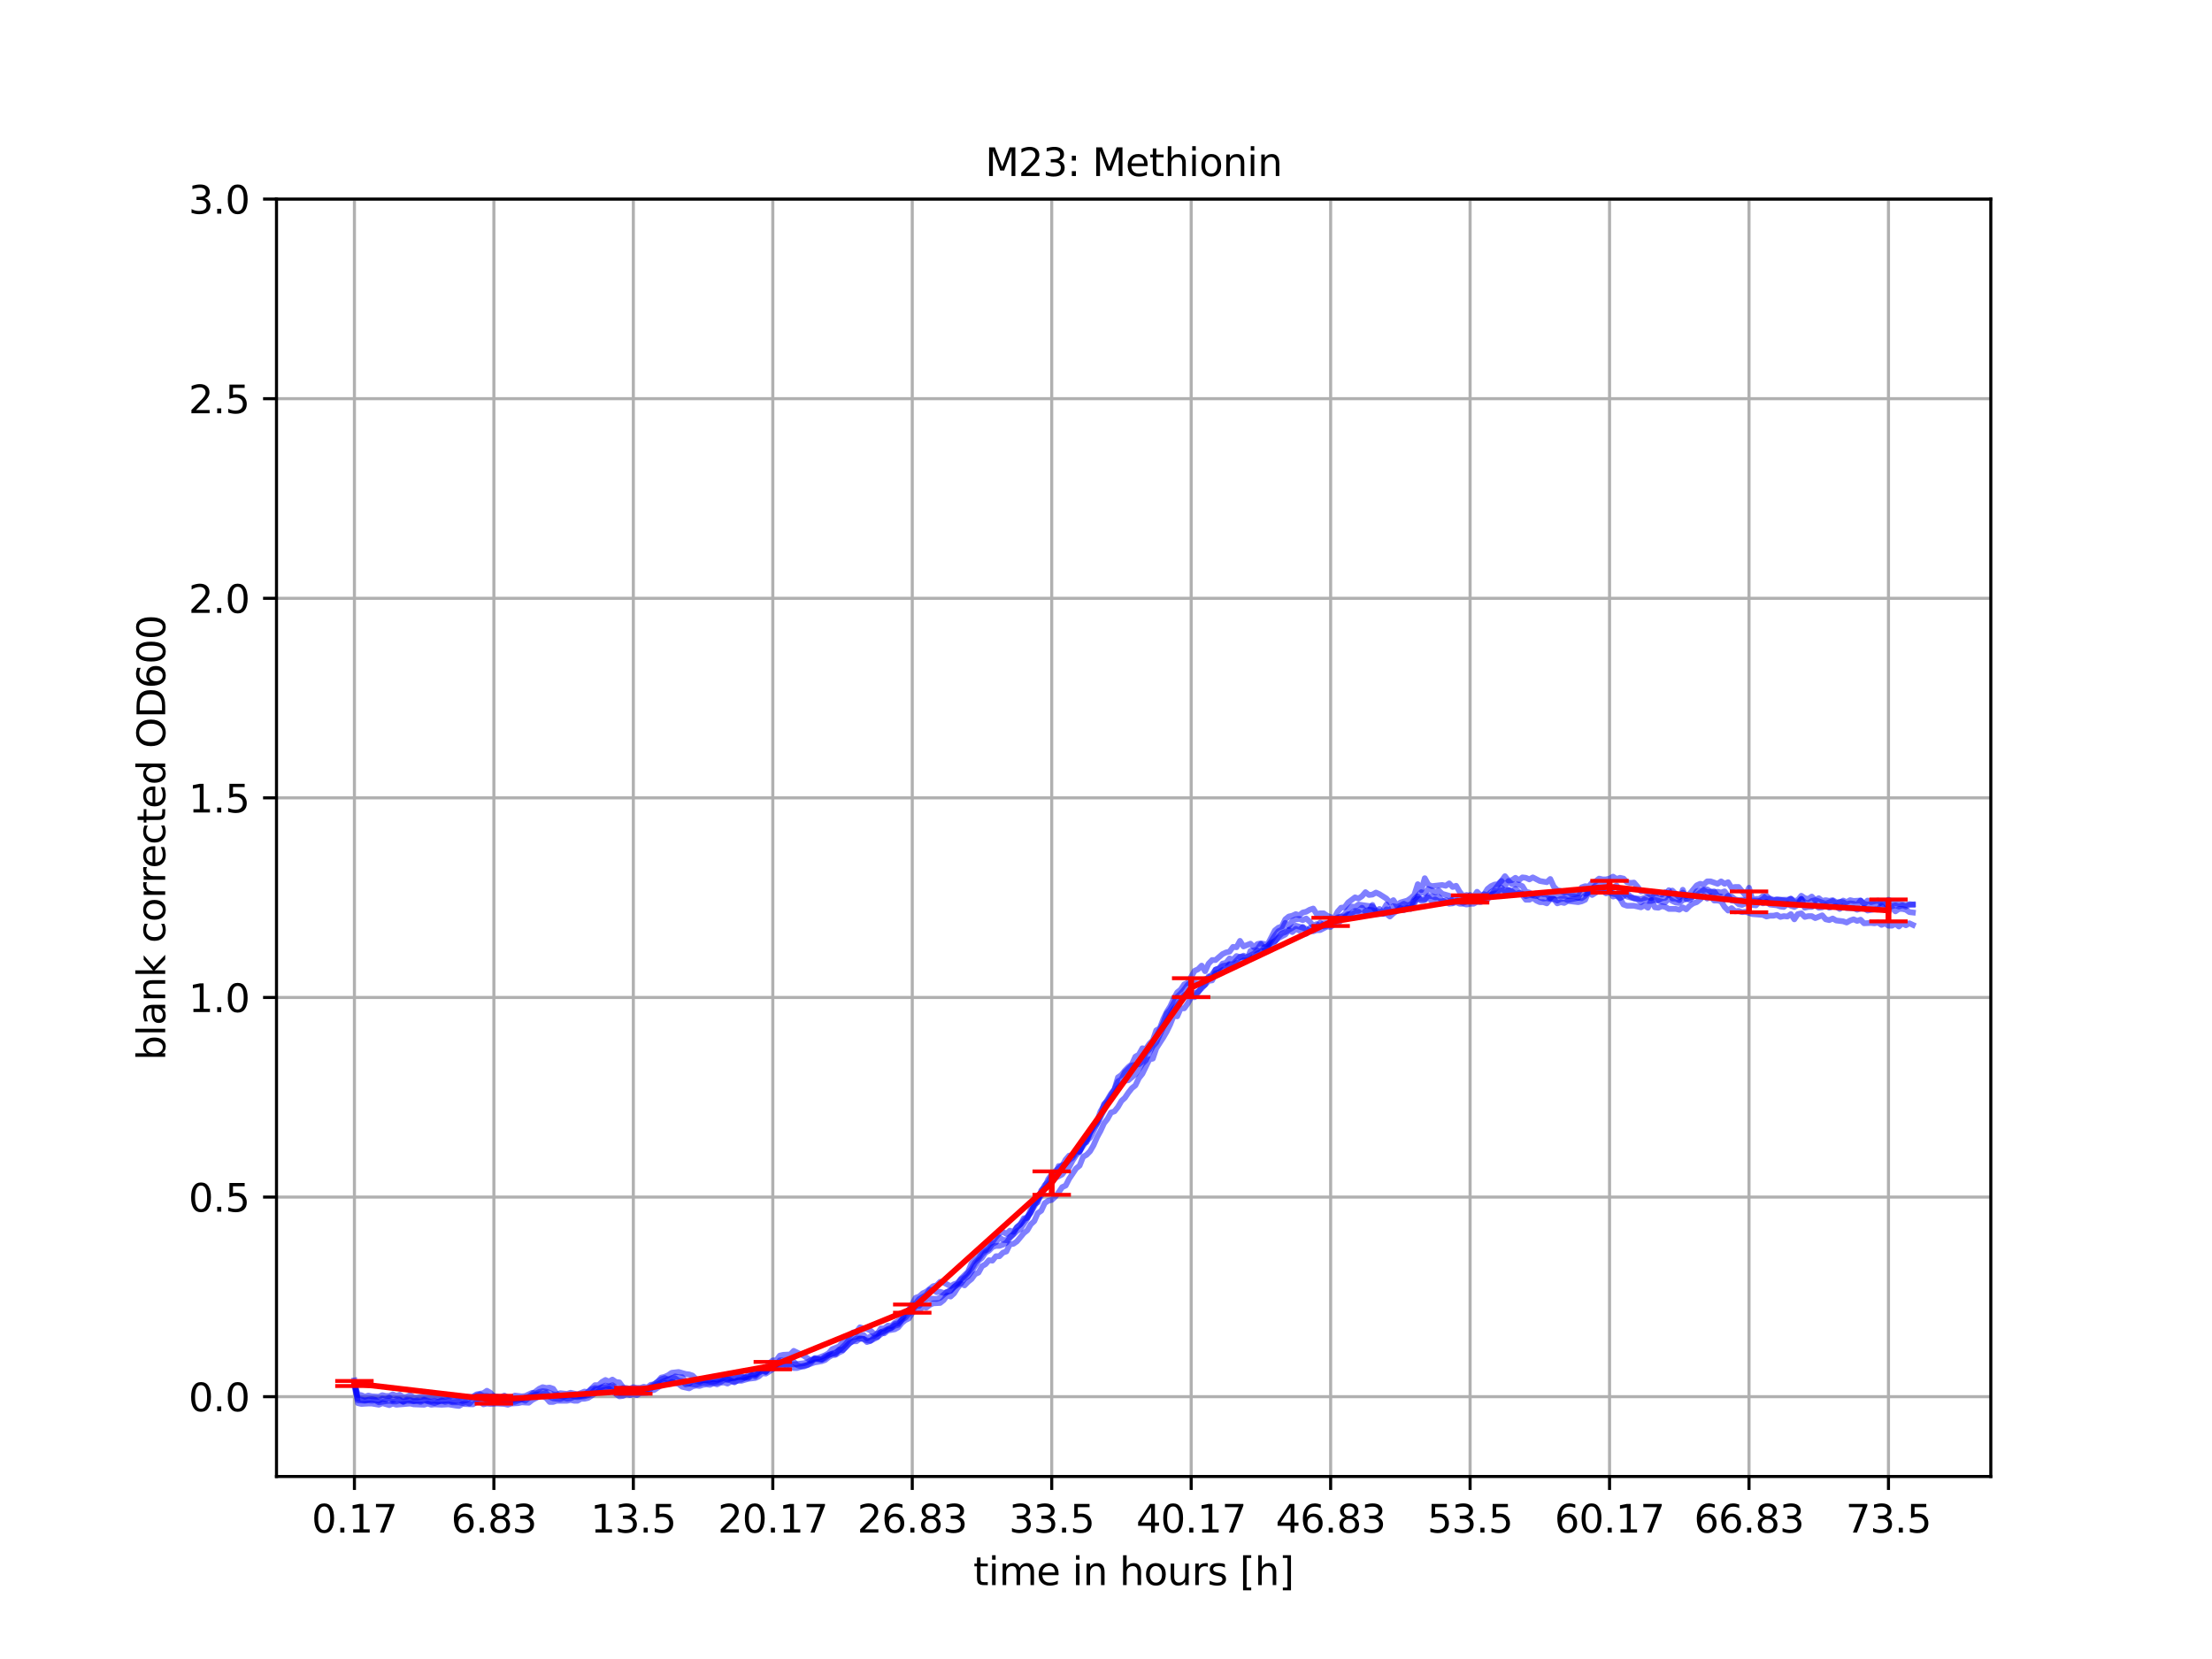 <?xml version="1.0" encoding="utf-8" standalone="no"?>
<!DOCTYPE svg PUBLIC "-//W3C//DTD SVG 1.1//EN"
  "http://www.w3.org/Graphics/SVG/1.1/DTD/svg11.dtd">
<svg xmlns:xlink="http://www.w3.org/1999/xlink" width="576pt" height="432pt" viewBox="0 0 576 432" xmlns="http://www.w3.org/2000/svg" version="1.1">
 <defs>
  <style type="text/css">*{stroke-linejoin: round; stroke-linecap: butt}</style>
 </defs>
 <g id="figure_1">
  <g id="patch_1">
   <path d="M 0 432 
L 576 432 
L 576 0 
L 0 0 
z
" style="fill: #ffffff"/>
  </g>
  <g id="axes_1">
   <g id="patch_2">
    <path d="M 72 384.48 
L 518.4 384.48 
L 518.4 51.84 
L 72 51.84 
z
" style="fill: #ffffff"/>
   </g>
   <g id="matplotlib.axis_1">
    <g id="xtick_1">
     <g id="line2d_1">
      <path d="M 92.291 384.48 
L 92.291 51.84 
" clip-path="url(#p3def67685f)" style="fill: none; stroke: #b0b0b0; stroke-width: 0.8; stroke-linecap: square"/>
     </g>
     <g id="line2d_2">
      <defs>
       <path id="mb484f552eb" d="M 0 0 
L 0 3.5 
" style="stroke: #000000; stroke-width: 0.8"/>
      </defs>
      <g>
       <use xlink:href="#mb484f552eb" x="92.291" y="384.48" style="stroke: #000000; stroke-width: 0.8"/>
      </g>
     </g>
     <g id="text_1">
      <!-- 0.17 -->
      <g transform="translate(81.158 399.078) scale(0.1 -0.1)">
       <defs>
        <path id="DejaVuSans-30" d="M 2034 4250 
Q 1547 4250 1301 3770 
Q 1056 3291 1056 2328 
Q 1056 1369 1301 889 
Q 1547 409 2034 409 
Q 2525 409 2770 889 
Q 3016 1369 3016 2328 
Q 3016 3291 2770 3770 
Q 2525 4250 2034 4250 
z
M 2034 4750 
Q 2819 4750 3233 4129 
Q 3647 3509 3647 2328 
Q 3647 1150 3233 529 
Q 2819 -91 2034 -91 
Q 1250 -91 836 529 
Q 422 1150 422 2328 
Q 422 3509 836 4129 
Q 1250 4750 2034 4750 
z
" transform="scale(0.016)"/>
        <path id="DejaVuSans-2e" d="M 684 794 
L 1344 794 
L 1344 0 
L 684 0 
L 684 794 
z
" transform="scale(0.016)"/>
        <path id="DejaVuSans-31" d="M 794 531 
L 1825 531 
L 1825 4091 
L 703 3866 
L 703 4441 
L 1819 4666 
L 2450 4666 
L 2450 531 
L 3481 531 
L 3481 0 
L 794 0 
L 794 531 
z
" transform="scale(0.016)"/>
        <path id="DejaVuSans-37" d="M 525 4666 
L 3525 4666 
L 3525 4397 
L 1831 0 
L 1172 0 
L 2766 4134 
L 525 4134 
L 525 4666 
z
" transform="scale(0.016)"/>
       </defs>
       <use xlink:href="#DejaVuSans-30"/>
       <use xlink:href="#DejaVuSans-2e" x="63.623"/>
       <use xlink:href="#DejaVuSans-31" x="95.41"/>
       <use xlink:href="#DejaVuSans-37" x="159.033"/>
      </g>
     </g>
    </g>
    <g id="xtick_2">
     <g id="line2d_3">
      <path d="M 128.606 384.48 
L 128.606 51.84 
" clip-path="url(#p3def67685f)" style="fill: none; stroke: #b0b0b0; stroke-width: 0.8; stroke-linecap: square"/>
     </g>
     <g id="line2d_4">
      <g>
       <use xlink:href="#mb484f552eb" x="128.606" y="384.48" style="stroke: #000000; stroke-width: 0.8"/>
      </g>
     </g>
     <g id="text_2">
      <!-- 6.83 -->
      <g transform="translate(117.473 399.078) scale(0.1 -0.1)">
       <defs>
        <path id="DejaVuSans-36" d="M 2113 2584 
Q 1688 2584 1439 2293 
Q 1191 2003 1191 1497 
Q 1191 994 1439 701 
Q 1688 409 2113 409 
Q 2538 409 2786 701 
Q 3034 994 3034 1497 
Q 3034 2003 2786 2293 
Q 2538 2584 2113 2584 
z
M 3366 4563 
L 3366 3988 
Q 3128 4100 2886 4159 
Q 2644 4219 2406 4219 
Q 1781 4219 1451 3797 
Q 1122 3375 1075 2522 
Q 1259 2794 1537 2939 
Q 1816 3084 2150 3084 
Q 2853 3084 3261 2657 
Q 3669 2231 3669 1497 
Q 3669 778 3244 343 
Q 2819 -91 2113 -91 
Q 1303 -91 875 529 
Q 447 1150 447 2328 
Q 447 3434 972 4092 
Q 1497 4750 2381 4750 
Q 2619 4750 2861 4703 
Q 3103 4656 3366 4563 
z
" transform="scale(0.016)"/>
        <path id="DejaVuSans-38" d="M 2034 2216 
Q 1584 2216 1326 1975 
Q 1069 1734 1069 1313 
Q 1069 891 1326 650 
Q 1584 409 2034 409 
Q 2484 409 2743 651 
Q 3003 894 3003 1313 
Q 3003 1734 2745 1975 
Q 2488 2216 2034 2216 
z
M 1403 2484 
Q 997 2584 770 2862 
Q 544 3141 544 3541 
Q 544 4100 942 4425 
Q 1341 4750 2034 4750 
Q 2731 4750 3128 4425 
Q 3525 4100 3525 3541 
Q 3525 3141 3298 2862 
Q 3072 2584 2669 2484 
Q 3125 2378 3379 2068 
Q 3634 1759 3634 1313 
Q 3634 634 3220 271 
Q 2806 -91 2034 -91 
Q 1263 -91 848 271 
Q 434 634 434 1313 
Q 434 1759 690 2068 
Q 947 2378 1403 2484 
z
M 1172 3481 
Q 1172 3119 1398 2916 
Q 1625 2713 2034 2713 
Q 2441 2713 2670 2916 
Q 2900 3119 2900 3481 
Q 2900 3844 2670 4047 
Q 2441 4250 2034 4250 
Q 1625 4250 1398 4047 
Q 1172 3844 1172 3481 
z
" transform="scale(0.016)"/>
        <path id="DejaVuSans-33" d="M 2597 2516 
Q 3050 2419 3304 2112 
Q 3559 1806 3559 1356 
Q 3559 666 3084 287 
Q 2609 -91 1734 -91 
Q 1441 -91 1130 -33 
Q 819 25 488 141 
L 488 750 
Q 750 597 1062 519 
Q 1375 441 1716 441 
Q 2309 441 2620 675 
Q 2931 909 2931 1356 
Q 2931 1769 2642 2001 
Q 2353 2234 1838 2234 
L 1294 2234 
L 1294 2753 
L 1863 2753 
Q 2328 2753 2575 2939 
Q 2822 3125 2822 3475 
Q 2822 3834 2567 4026 
Q 2313 4219 1838 4219 
Q 1578 4219 1281 4162 
Q 984 4106 628 3988 
L 628 4550 
Q 988 4650 1302 4700 
Q 1616 4750 1894 4750 
Q 2613 4750 3031 4423 
Q 3450 4097 3450 3541 
Q 3450 3153 3228 2886 
Q 3006 2619 2597 2516 
z
" transform="scale(0.016)"/>
       </defs>
       <use xlink:href="#DejaVuSans-36"/>
       <use xlink:href="#DejaVuSans-2e" x="63.623"/>
       <use xlink:href="#DejaVuSans-38" x="95.41"/>
       <use xlink:href="#DejaVuSans-33" x="159.033"/>
      </g>
     </g>
    </g>
    <g id="xtick_3">
     <g id="line2d_5">
      <path d="M 164.921 384.48 
L 164.921 51.84 
" clip-path="url(#p3def67685f)" style="fill: none; stroke: #b0b0b0; stroke-width: 0.8; stroke-linecap: square"/>
     </g>
     <g id="line2d_6">
      <g>
       <use xlink:href="#mb484f552eb" x="164.921" y="384.48" style="stroke: #000000; stroke-width: 0.8"/>
      </g>
     </g>
     <g id="text_3">
      <!-- 13.5 -->
      <g transform="translate(153.788 399.078) scale(0.1 -0.1)">
       <defs>
        <path id="DejaVuSans-35" d="M 691 4666 
L 3169 4666 
L 3169 4134 
L 1269 4134 
L 1269 2991 
Q 1406 3038 1543 3061 
Q 1681 3084 1819 3084 
Q 2600 3084 3056 2656 
Q 3513 2228 3513 1497 
Q 3513 744 3044 326 
Q 2575 -91 1722 -91 
Q 1428 -91 1123 -41 
Q 819 9 494 109 
L 494 744 
Q 775 591 1075 516 
Q 1375 441 1709 441 
Q 2250 441 2565 725 
Q 2881 1009 2881 1497 
Q 2881 1984 2565 2268 
Q 2250 2553 1709 2553 
Q 1456 2553 1204 2497 
Q 953 2441 691 2322 
L 691 4666 
z
" transform="scale(0.016)"/>
       </defs>
       <use xlink:href="#DejaVuSans-31"/>
       <use xlink:href="#DejaVuSans-33" x="63.623"/>
       <use xlink:href="#DejaVuSans-2e" x="127.246"/>
       <use xlink:href="#DejaVuSans-35" x="159.033"/>
      </g>
     </g>
    </g>
    <g id="xtick_4">
     <g id="line2d_7">
      <path d="M 201.235 384.48 
L 201.235 51.84 
" clip-path="url(#p3def67685f)" style="fill: none; stroke: #b0b0b0; stroke-width: 0.8; stroke-linecap: square"/>
     </g>
     <g id="line2d_8">
      <g>
       <use xlink:href="#mb484f552eb" x="201.235" y="384.48" style="stroke: #000000; stroke-width: 0.8"/>
      </g>
     </g>
     <g id="text_4">
      <!-- 20.17 -->
      <g transform="translate(186.921 399.078) scale(0.1 -0.1)">
       <defs>
        <path id="DejaVuSans-32" d="M 1228 531 
L 3431 531 
L 3431 0 
L 469 0 
L 469 531 
Q 828 903 1448 1529 
Q 2069 2156 2228 2338 
Q 2531 2678 2651 2914 
Q 2772 3150 2772 3378 
Q 2772 3750 2511 3984 
Q 2250 4219 1831 4219 
Q 1534 4219 1204 4116 
Q 875 4013 500 3803 
L 500 4441 
Q 881 4594 1212 4672 
Q 1544 4750 1819 4750 
Q 2544 4750 2975 4387 
Q 3406 4025 3406 3419 
Q 3406 3131 3298 2873 
Q 3191 2616 2906 2266 
Q 2828 2175 2409 1742 
Q 1991 1309 1228 531 
z
" transform="scale(0.016)"/>
       </defs>
       <use xlink:href="#DejaVuSans-32"/>
       <use xlink:href="#DejaVuSans-30" x="63.623"/>
       <use xlink:href="#DejaVuSans-2e" x="127.246"/>
       <use xlink:href="#DejaVuSans-31" x="159.033"/>
       <use xlink:href="#DejaVuSans-37" x="222.656"/>
      </g>
     </g>
    </g>
    <g id="xtick_5">
     <g id="line2d_9">
      <path d="M 237.55 384.48 
L 237.55 51.84 
" clip-path="url(#p3def67685f)" style="fill: none; stroke: #b0b0b0; stroke-width: 0.8; stroke-linecap: square"/>
     </g>
     <g id="line2d_10">
      <g>
       <use xlink:href="#mb484f552eb" x="237.55" y="384.48" style="stroke: #000000; stroke-width: 0.8"/>
      </g>
     </g>
     <g id="text_5">
      <!-- 26.83 -->
      <g transform="translate(223.236 399.078) scale(0.1 -0.1)">
       <use xlink:href="#DejaVuSans-32"/>
       <use xlink:href="#DejaVuSans-36" x="63.623"/>
       <use xlink:href="#DejaVuSans-2e" x="127.246"/>
       <use xlink:href="#DejaVuSans-38" x="159.033"/>
       <use xlink:href="#DejaVuSans-33" x="222.656"/>
      </g>
     </g>
    </g>
    <g id="xtick_6">
     <g id="line2d_11">
      <path d="M 273.865 384.48 
L 273.865 51.84 
" clip-path="url(#p3def67685f)" style="fill: none; stroke: #b0b0b0; stroke-width: 0.8; stroke-linecap: square"/>
     </g>
     <g id="line2d_12">
      <g>
       <use xlink:href="#mb484f552eb" x="273.865" y="384.48" style="stroke: #000000; stroke-width: 0.8"/>
      </g>
     </g>
     <g id="text_6">
      <!-- 33.5 -->
      <g transform="translate(262.732 399.078) scale(0.1 -0.1)">
       <use xlink:href="#DejaVuSans-33"/>
       <use xlink:href="#DejaVuSans-33" x="63.623"/>
       <use xlink:href="#DejaVuSans-2e" x="127.246"/>
       <use xlink:href="#DejaVuSans-35" x="159.033"/>
      </g>
     </g>
    </g>
    <g id="xtick_7">
     <g id="line2d_13">
      <path d="M 310.18 384.48 
L 310.18 51.84 
" clip-path="url(#p3def67685f)" style="fill: none; stroke: #b0b0b0; stroke-width: 0.8; stroke-linecap: square"/>
     </g>
     <g id="line2d_14">
      <g>
       <use xlink:href="#mb484f552eb" x="310.18" y="384.48" style="stroke: #000000; stroke-width: 0.8"/>
      </g>
     </g>
     <g id="text_7">
      <!-- 40.17 -->
      <g transform="translate(295.866 399.078) scale(0.1 -0.1)">
       <defs>
        <path id="DejaVuSans-34" d="M 2419 4116 
L 825 1625 
L 2419 1625 
L 2419 4116 
z
M 2253 4666 
L 3047 4666 
L 3047 1625 
L 3713 1625 
L 3713 1100 
L 3047 1100 
L 3047 0 
L 2419 0 
L 2419 1100 
L 313 1100 
L 313 1709 
L 2253 4666 
z
" transform="scale(0.016)"/>
       </defs>
       <use xlink:href="#DejaVuSans-34"/>
       <use xlink:href="#DejaVuSans-30" x="63.623"/>
       <use xlink:href="#DejaVuSans-2e" x="127.246"/>
       <use xlink:href="#DejaVuSans-31" x="159.033"/>
       <use xlink:href="#DejaVuSans-37" x="222.656"/>
      </g>
     </g>
    </g>
    <g id="xtick_8">
     <g id="line2d_15">
      <path d="M 346.495 384.48 
L 346.495 51.84 
" clip-path="url(#p3def67685f)" style="fill: none; stroke: #b0b0b0; stroke-width: 0.8; stroke-linecap: square"/>
     </g>
     <g id="line2d_16">
      <g>
       <use xlink:href="#mb484f552eb" x="346.495" y="384.48" style="stroke: #000000; stroke-width: 0.8"/>
      </g>
     </g>
     <g id="text_8">
      <!-- 46.83 -->
      <g transform="translate(332.181 399.078) scale(0.1 -0.1)">
       <use xlink:href="#DejaVuSans-34"/>
       <use xlink:href="#DejaVuSans-36" x="63.623"/>
       <use xlink:href="#DejaVuSans-2e" x="127.246"/>
       <use xlink:href="#DejaVuSans-38" x="159.033"/>
       <use xlink:href="#DejaVuSans-33" x="222.656"/>
      </g>
     </g>
    </g>
    <g id="xtick_9">
     <g id="line2d_17">
      <path d="M 382.81 384.48 
L 382.81 51.84 
" clip-path="url(#p3def67685f)" style="fill: none; stroke: #b0b0b0; stroke-width: 0.8; stroke-linecap: square"/>
     </g>
     <g id="line2d_18">
      <g>
       <use xlink:href="#mb484f552eb" x="382.81" y="384.48" style="stroke: #000000; stroke-width: 0.8"/>
      </g>
     </g>
     <g id="text_9">
      <!-- 53.5 -->
      <g transform="translate(371.677 399.078) scale(0.1 -0.1)">
       <use xlink:href="#DejaVuSans-35"/>
       <use xlink:href="#DejaVuSans-33" x="63.623"/>
       <use xlink:href="#DejaVuSans-2e" x="127.246"/>
       <use xlink:href="#DejaVuSans-35" x="159.033"/>
      </g>
     </g>
    </g>
    <g id="xtick_10">
     <g id="line2d_19">
      <path d="M 419.124 384.48 
L 419.124 51.84 
" clip-path="url(#p3def67685f)" style="fill: none; stroke: #b0b0b0; stroke-width: 0.8; stroke-linecap: square"/>
     </g>
     <g id="line2d_20">
      <g>
       <use xlink:href="#mb484f552eb" x="419.124" y="384.48" style="stroke: #000000; stroke-width: 0.8"/>
      </g>
     </g>
     <g id="text_10">
      <!-- 60.17 -->
      <g transform="translate(404.81 399.078) scale(0.1 -0.1)">
       <use xlink:href="#DejaVuSans-36"/>
       <use xlink:href="#DejaVuSans-30" x="63.623"/>
       <use xlink:href="#DejaVuSans-2e" x="127.246"/>
       <use xlink:href="#DejaVuSans-31" x="159.033"/>
       <use xlink:href="#DejaVuSans-37" x="222.656"/>
      </g>
     </g>
    </g>
    <g id="xtick_11">
     <g id="line2d_21">
      <path d="M 455.439 384.48 
L 455.439 51.84 
" clip-path="url(#p3def67685f)" style="fill: none; stroke: #b0b0b0; stroke-width: 0.8; stroke-linecap: square"/>
     </g>
     <g id="line2d_22">
      <g>
       <use xlink:href="#mb484f552eb" x="455.439" y="384.48" style="stroke: #000000; stroke-width: 0.8"/>
      </g>
     </g>
     <g id="text_11">
      <!-- 66.83 -->
      <g transform="translate(441.125 399.078) scale(0.1 -0.1)">
       <use xlink:href="#DejaVuSans-36"/>
       <use xlink:href="#DejaVuSans-36" x="63.623"/>
       <use xlink:href="#DejaVuSans-2e" x="127.246"/>
       <use xlink:href="#DejaVuSans-38" x="159.033"/>
       <use xlink:href="#DejaVuSans-33" x="222.656"/>
      </g>
     </g>
    </g>
    <g id="xtick_12">
     <g id="line2d_23">
      <path d="M 491.754 384.48 
L 491.754 51.84 
" clip-path="url(#p3def67685f)" style="fill: none; stroke: #b0b0b0; stroke-width: 0.8; stroke-linecap: square"/>
     </g>
     <g id="line2d_24">
      <g>
       <use xlink:href="#mb484f552eb" x="491.754" y="384.48" style="stroke: #000000; stroke-width: 0.8"/>
      </g>
     </g>
     <g id="text_12">
      <!-- 73.5 -->
      <g transform="translate(480.621 399.078) scale(0.1 -0.1)">
       <use xlink:href="#DejaVuSans-37"/>
       <use xlink:href="#DejaVuSans-33" x="63.623"/>
       <use xlink:href="#DejaVuSans-2e" x="127.246"/>
       <use xlink:href="#DejaVuSans-35" x="159.033"/>
      </g>
     </g>
    </g>
    <g id="text_13">
     <!-- time in hours [h] -->
     <g transform="translate(253.452 412.757) scale(0.1 -0.1)">
      <defs>
       <path id="DejaVuSans-74" d="M 1172 4494 
L 1172 3500 
L 2356 3500 
L 2356 3053 
L 1172 3053 
L 1172 1153 
Q 1172 725 1289 603 
Q 1406 481 1766 481 
L 2356 481 
L 2356 0 
L 1766 0 
Q 1100 0 847 248 
Q 594 497 594 1153 
L 594 3053 
L 172 3053 
L 172 3500 
L 594 3500 
L 594 4494 
L 1172 4494 
z
" transform="scale(0.016)"/>
       <path id="DejaVuSans-69" d="M 603 3500 
L 1178 3500 
L 1178 0 
L 603 0 
L 603 3500 
z
M 603 4863 
L 1178 4863 
L 1178 4134 
L 603 4134 
L 603 4863 
z
" transform="scale(0.016)"/>
       <path id="DejaVuSans-6d" d="M 3328 2828 
Q 3544 3216 3844 3400 
Q 4144 3584 4550 3584 
Q 5097 3584 5394 3201 
Q 5691 2819 5691 2113 
L 5691 0 
L 5113 0 
L 5113 2094 
Q 5113 2597 4934 2840 
Q 4756 3084 4391 3084 
Q 3944 3084 3684 2787 
Q 3425 2491 3425 1978 
L 3425 0 
L 2847 0 
L 2847 2094 
Q 2847 2600 2669 2842 
Q 2491 3084 2119 3084 
Q 1678 3084 1418 2786 
Q 1159 2488 1159 1978 
L 1159 0 
L 581 0 
L 581 3500 
L 1159 3500 
L 1159 2956 
Q 1356 3278 1631 3431 
Q 1906 3584 2284 3584 
Q 2666 3584 2933 3390 
Q 3200 3197 3328 2828 
z
" transform="scale(0.016)"/>
       <path id="DejaVuSans-65" d="M 3597 1894 
L 3597 1613 
L 953 1613 
Q 991 1019 1311 708 
Q 1631 397 2203 397 
Q 2534 397 2845 478 
Q 3156 559 3463 722 
L 3463 178 
Q 3153 47 2828 -22 
Q 2503 -91 2169 -91 
Q 1331 -91 842 396 
Q 353 884 353 1716 
Q 353 2575 817 3079 
Q 1281 3584 2069 3584 
Q 2775 3584 3186 3129 
Q 3597 2675 3597 1894 
z
M 3022 2063 
Q 3016 2534 2758 2815 
Q 2500 3097 2075 3097 
Q 1594 3097 1305 2825 
Q 1016 2553 972 2059 
L 3022 2063 
z
" transform="scale(0.016)"/>
       <path id="DejaVuSans-20" transform="scale(0.016)"/>
       <path id="DejaVuSans-6e" d="M 3513 2113 
L 3513 0 
L 2938 0 
L 2938 2094 
Q 2938 2591 2744 2837 
Q 2550 3084 2163 3084 
Q 1697 3084 1428 2787 
Q 1159 2491 1159 1978 
L 1159 0 
L 581 0 
L 581 3500 
L 1159 3500 
L 1159 2956 
Q 1366 3272 1645 3428 
Q 1925 3584 2291 3584 
Q 2894 3584 3203 3211 
Q 3513 2838 3513 2113 
z
" transform="scale(0.016)"/>
       <path id="DejaVuSans-68" d="M 3513 2113 
L 3513 0 
L 2938 0 
L 2938 2094 
Q 2938 2591 2744 2837 
Q 2550 3084 2163 3084 
Q 1697 3084 1428 2787 
Q 1159 2491 1159 1978 
L 1159 0 
L 581 0 
L 581 4863 
L 1159 4863 
L 1159 2956 
Q 1366 3272 1645 3428 
Q 1925 3584 2291 3584 
Q 2894 3584 3203 3211 
Q 3513 2838 3513 2113 
z
" transform="scale(0.016)"/>
       <path id="DejaVuSans-6f" d="M 1959 3097 
Q 1497 3097 1228 2736 
Q 959 2375 959 1747 
Q 959 1119 1226 758 
Q 1494 397 1959 397 
Q 2419 397 2687 759 
Q 2956 1122 2956 1747 
Q 2956 2369 2687 2733 
Q 2419 3097 1959 3097 
z
M 1959 3584 
Q 2709 3584 3137 3096 
Q 3566 2609 3566 1747 
Q 3566 888 3137 398 
Q 2709 -91 1959 -91 
Q 1206 -91 779 398 
Q 353 888 353 1747 
Q 353 2609 779 3096 
Q 1206 3584 1959 3584 
z
" transform="scale(0.016)"/>
       <path id="DejaVuSans-75" d="M 544 1381 
L 544 3500 
L 1119 3500 
L 1119 1403 
Q 1119 906 1312 657 
Q 1506 409 1894 409 
Q 2359 409 2629 706 
Q 2900 1003 2900 1516 
L 2900 3500 
L 3475 3500 
L 3475 0 
L 2900 0 
L 2900 538 
Q 2691 219 2414 64 
Q 2138 -91 1772 -91 
Q 1169 -91 856 284 
Q 544 659 544 1381 
z
M 1991 3584 
L 1991 3584 
z
" transform="scale(0.016)"/>
       <path id="DejaVuSans-72" d="M 2631 2963 
Q 2534 3019 2420 3045 
Q 2306 3072 2169 3072 
Q 1681 3072 1420 2755 
Q 1159 2438 1159 1844 
L 1159 0 
L 581 0 
L 581 3500 
L 1159 3500 
L 1159 2956 
Q 1341 3275 1631 3429 
Q 1922 3584 2338 3584 
Q 2397 3584 2469 3576 
Q 2541 3569 2628 3553 
L 2631 2963 
z
" transform="scale(0.016)"/>
       <path id="DejaVuSans-73" d="M 2834 3397 
L 2834 2853 
Q 2591 2978 2328 3040 
Q 2066 3103 1784 3103 
Q 1356 3103 1142 2972 
Q 928 2841 928 2578 
Q 928 2378 1081 2264 
Q 1234 2150 1697 2047 
L 1894 2003 
Q 2506 1872 2764 1633 
Q 3022 1394 3022 966 
Q 3022 478 2636 193 
Q 2250 -91 1575 -91 
Q 1294 -91 989 -36 
Q 684 19 347 128 
L 347 722 
Q 666 556 975 473 
Q 1284 391 1588 391 
Q 1994 391 2212 530 
Q 2431 669 2431 922 
Q 2431 1156 2273 1281 
Q 2116 1406 1581 1522 
L 1381 1569 
Q 847 1681 609 1914 
Q 372 2147 372 2553 
Q 372 3047 722 3315 
Q 1072 3584 1716 3584 
Q 2034 3584 2315 3537 
Q 2597 3491 2834 3397 
z
" transform="scale(0.016)"/>
       <path id="DejaVuSans-5b" d="M 550 4863 
L 1875 4863 
L 1875 4416 
L 1125 4416 
L 1125 -397 
L 1875 -397 
L 1875 -844 
L 550 -844 
L 550 4863 
z
" transform="scale(0.016)"/>
       <path id="DejaVuSans-5d" d="M 1947 4863 
L 1947 -844 
L 622 -844 
L 622 -397 
L 1369 -397 
L 1369 4416 
L 622 4416 
L 622 4863 
L 1947 4863 
z
" transform="scale(0.016)"/>
      </defs>
      <use xlink:href="#DejaVuSans-74"/>
      <use xlink:href="#DejaVuSans-69" x="39.209"/>
      <use xlink:href="#DejaVuSans-6d" x="66.992"/>
      <use xlink:href="#DejaVuSans-65" x="164.404"/>
      <use xlink:href="#DejaVuSans-20" x="225.928"/>
      <use xlink:href="#DejaVuSans-69" x="257.715"/>
      <use xlink:href="#DejaVuSans-6e" x="285.498"/>
      <use xlink:href="#DejaVuSans-20" x="348.877"/>
      <use xlink:href="#DejaVuSans-68" x="380.664"/>
      <use xlink:href="#DejaVuSans-6f" x="444.043"/>
      <use xlink:href="#DejaVuSans-75" x="505.225"/>
      <use xlink:href="#DejaVuSans-72" x="568.604"/>
      <use xlink:href="#DejaVuSans-73" x="609.717"/>
      <use xlink:href="#DejaVuSans-20" x="661.816"/>
      <use xlink:href="#DejaVuSans-5b" x="693.604"/>
      <use xlink:href="#DejaVuSans-68" x="732.617"/>
      <use xlink:href="#DejaVuSans-5d" x="795.996"/>
     </g>
    </g>
   </g>
   <g id="matplotlib.axis_2">
    <g id="ytick_1">
     <g id="line2d_25">
      <path d="M 72 363.69 
L 518.4 363.69 
" clip-path="url(#p3def67685f)" style="fill: none; stroke: #b0b0b0; stroke-width: 0.8; stroke-linecap: square"/>
     </g>
     <g id="line2d_26">
      <defs>
       <path id="m1107e6c9b1" d="M 0 0 
L -3.5 0 
" style="stroke: #000000; stroke-width: 0.8"/>
      </defs>
      <g>
       <use xlink:href="#m1107e6c9b1" x="72" y="363.69" style="stroke: #000000; stroke-width: 0.8"/>
      </g>
     </g>
     <g id="text_14">
      <!-- 0.0 -->
      <g transform="translate(49.097 367.489) scale(0.1 -0.1)">
       <use xlink:href="#DejaVuSans-30"/>
       <use xlink:href="#DejaVuSans-2e" x="63.623"/>
       <use xlink:href="#DejaVuSans-30" x="95.41"/>
      </g>
     </g>
    </g>
    <g id="ytick_2">
     <g id="line2d_27">
      <path d="M 72 311.715 
L 518.4 311.715 
" clip-path="url(#p3def67685f)" style="fill: none; stroke: #b0b0b0; stroke-width: 0.8; stroke-linecap: square"/>
     </g>
     <g id="line2d_28">
      <g>
       <use xlink:href="#m1107e6c9b1" x="72" y="311.715" style="stroke: #000000; stroke-width: 0.8"/>
      </g>
     </g>
     <g id="text_15">
      <!-- 0.5 -->
      <g transform="translate(49.097 315.514) scale(0.1 -0.1)">
       <use xlink:href="#DejaVuSans-30"/>
       <use xlink:href="#DejaVuSans-2e" x="63.623"/>
       <use xlink:href="#DejaVuSans-35" x="95.41"/>
      </g>
     </g>
    </g>
    <g id="ytick_3">
     <g id="line2d_29">
      <path d="M 72 259.74 
L 518.4 259.74 
" clip-path="url(#p3def67685f)" style="fill: none; stroke: #b0b0b0; stroke-width: 0.8; stroke-linecap: square"/>
     </g>
     <g id="line2d_30">
      <g>
       <use xlink:href="#m1107e6c9b1" x="72" y="259.74" style="stroke: #000000; stroke-width: 0.8"/>
      </g>
     </g>
     <g id="text_16">
      <!-- 1.0 -->
      <g transform="translate(49.097 263.539) scale(0.1 -0.1)">
       <use xlink:href="#DejaVuSans-31"/>
       <use xlink:href="#DejaVuSans-2e" x="63.623"/>
       <use xlink:href="#DejaVuSans-30" x="95.41"/>
      </g>
     </g>
    </g>
    <g id="ytick_4">
     <g id="line2d_31">
      <path d="M 72 207.765 
L 518.4 207.765 
" clip-path="url(#p3def67685f)" style="fill: none; stroke: #b0b0b0; stroke-width: 0.8; stroke-linecap: square"/>
     </g>
     <g id="line2d_32">
      <g>
       <use xlink:href="#m1107e6c9b1" x="72" y="207.765" style="stroke: #000000; stroke-width: 0.8"/>
      </g>
     </g>
     <g id="text_17">
      <!-- 1.5 -->
      <g transform="translate(49.097 211.564) scale(0.1 -0.1)">
       <use xlink:href="#DejaVuSans-31"/>
       <use xlink:href="#DejaVuSans-2e" x="63.623"/>
       <use xlink:href="#DejaVuSans-35" x="95.41"/>
      </g>
     </g>
    </g>
    <g id="ytick_5">
     <g id="line2d_33">
      <path d="M 72 155.79 
L 518.4 155.79 
" clip-path="url(#p3def67685f)" style="fill: none; stroke: #b0b0b0; stroke-width: 0.8; stroke-linecap: square"/>
     </g>
     <g id="line2d_34">
      <g>
       <use xlink:href="#m1107e6c9b1" x="72" y="155.79" style="stroke: #000000; stroke-width: 0.8"/>
      </g>
     </g>
     <g id="text_18">
      <!-- 2.0 -->
      <g transform="translate(49.097 159.589) scale(0.1 -0.1)">
       <use xlink:href="#DejaVuSans-32"/>
       <use xlink:href="#DejaVuSans-2e" x="63.623"/>
       <use xlink:href="#DejaVuSans-30" x="95.41"/>
      </g>
     </g>
    </g>
    <g id="ytick_6">
     <g id="line2d_35">
      <path d="M 72 103.815 
L 518.4 103.815 
" clip-path="url(#p3def67685f)" style="fill: none; stroke: #b0b0b0; stroke-width: 0.8; stroke-linecap: square"/>
     </g>
     <g id="line2d_36">
      <g>
       <use xlink:href="#m1107e6c9b1" x="72" y="103.815" style="stroke: #000000; stroke-width: 0.8"/>
      </g>
     </g>
     <g id="text_19">
      <!-- 2.5 -->
      <g transform="translate(49.097 107.614) scale(0.1 -0.1)">
       <use xlink:href="#DejaVuSans-32"/>
       <use xlink:href="#DejaVuSans-2e" x="63.623"/>
       <use xlink:href="#DejaVuSans-35" x="95.41"/>
      </g>
     </g>
    </g>
    <g id="ytick_7">
     <g id="line2d_37">
      <path d="M 72 51.84 
L 518.4 51.84 
" clip-path="url(#p3def67685f)" style="fill: none; stroke: #b0b0b0; stroke-width: 0.8; stroke-linecap: square"/>
     </g>
     <g id="line2d_38">
      <g>
       <use xlink:href="#m1107e6c9b1" x="72" y="51.84" style="stroke: #000000; stroke-width: 0.8"/>
      </g>
     </g>
     <g id="text_20">
      <!-- 3.0 -->
      <g transform="translate(49.097 55.639) scale(0.1 -0.1)">
       <use xlink:href="#DejaVuSans-33"/>
       <use xlink:href="#DejaVuSans-2e" x="63.623"/>
       <use xlink:href="#DejaVuSans-30" x="95.41"/>
      </g>
     </g>
    </g>
    <g id="text_21">
     <!-- blank corrected OD600 -->
     <g transform="translate(43.017 276.115) rotate(-90) scale(0.1 -0.1)">
      <defs>
       <path id="DejaVuSans-62" d="M 3116 1747 
Q 3116 2381 2855 2742 
Q 2594 3103 2138 3103 
Q 1681 3103 1420 2742 
Q 1159 2381 1159 1747 
Q 1159 1113 1420 752 
Q 1681 391 2138 391 
Q 2594 391 2855 752 
Q 3116 1113 3116 1747 
z
M 1159 2969 
Q 1341 3281 1617 3432 
Q 1894 3584 2278 3584 
Q 2916 3584 3314 3078 
Q 3713 2572 3713 1747 
Q 3713 922 3314 415 
Q 2916 -91 2278 -91 
Q 1894 -91 1617 61 
Q 1341 213 1159 525 
L 1159 0 
L 581 0 
L 581 4863 
L 1159 4863 
L 1159 2969 
z
" transform="scale(0.016)"/>
       <path id="DejaVuSans-6c" d="M 603 4863 
L 1178 4863 
L 1178 0 
L 603 0 
L 603 4863 
z
" transform="scale(0.016)"/>
       <path id="DejaVuSans-61" d="M 2194 1759 
Q 1497 1759 1228 1600 
Q 959 1441 959 1056 
Q 959 750 1161 570 
Q 1363 391 1709 391 
Q 2188 391 2477 730 
Q 2766 1069 2766 1631 
L 2766 1759 
L 2194 1759 
z
M 3341 1997 
L 3341 0 
L 2766 0 
L 2766 531 
Q 2569 213 2275 61 
Q 1981 -91 1556 -91 
Q 1019 -91 701 211 
Q 384 513 384 1019 
Q 384 1609 779 1909 
Q 1175 2209 1959 2209 
L 2766 2209 
L 2766 2266 
Q 2766 2663 2505 2880 
Q 2244 3097 1772 3097 
Q 1472 3097 1187 3025 
Q 903 2953 641 2809 
L 641 3341 
Q 956 3463 1253 3523 
Q 1550 3584 1831 3584 
Q 2591 3584 2966 3190 
Q 3341 2797 3341 1997 
z
" transform="scale(0.016)"/>
       <path id="DejaVuSans-6b" d="M 581 4863 
L 1159 4863 
L 1159 1991 
L 2875 3500 
L 3609 3500 
L 1753 1863 
L 3688 0 
L 2938 0 
L 1159 1709 
L 1159 0 
L 581 0 
L 581 4863 
z
" transform="scale(0.016)"/>
       <path id="DejaVuSans-63" d="M 3122 3366 
L 3122 2828 
Q 2878 2963 2633 3030 
Q 2388 3097 2138 3097 
Q 1578 3097 1268 2742 
Q 959 2388 959 1747 
Q 959 1106 1268 751 
Q 1578 397 2138 397 
Q 2388 397 2633 464 
Q 2878 531 3122 666 
L 3122 134 
Q 2881 22 2623 -34 
Q 2366 -91 2075 -91 
Q 1284 -91 818 406 
Q 353 903 353 1747 
Q 353 2603 823 3093 
Q 1294 3584 2113 3584 
Q 2378 3584 2631 3529 
Q 2884 3475 3122 3366 
z
" transform="scale(0.016)"/>
       <path id="DejaVuSans-64" d="M 2906 2969 
L 2906 4863 
L 3481 4863 
L 3481 0 
L 2906 0 
L 2906 525 
Q 2725 213 2448 61 
Q 2172 -91 1784 -91 
Q 1150 -91 751 415 
Q 353 922 353 1747 
Q 353 2572 751 3078 
Q 1150 3584 1784 3584 
Q 2172 3584 2448 3432 
Q 2725 3281 2906 2969 
z
M 947 1747 
Q 947 1113 1208 752 
Q 1469 391 1925 391 
Q 2381 391 2643 752 
Q 2906 1113 2906 1747 
Q 2906 2381 2643 2742 
Q 2381 3103 1925 3103 
Q 1469 3103 1208 2742 
Q 947 2381 947 1747 
z
" transform="scale(0.016)"/>
       <path id="DejaVuSans-4f" d="M 2522 4238 
Q 1834 4238 1429 3725 
Q 1025 3213 1025 2328 
Q 1025 1447 1429 934 
Q 1834 422 2522 422 
Q 3209 422 3611 934 
Q 4013 1447 4013 2328 
Q 4013 3213 3611 3725 
Q 3209 4238 2522 4238 
z
M 2522 4750 
Q 3503 4750 4090 4092 
Q 4678 3434 4678 2328 
Q 4678 1225 4090 567 
Q 3503 -91 2522 -91 
Q 1538 -91 948 565 
Q 359 1222 359 2328 
Q 359 3434 948 4092 
Q 1538 4750 2522 4750 
z
" transform="scale(0.016)"/>
       <path id="DejaVuSans-44" d="M 1259 4147 
L 1259 519 
L 2022 519 
Q 2988 519 3436 956 
Q 3884 1394 3884 2338 
Q 3884 3275 3436 3711 
Q 2988 4147 2022 4147 
L 1259 4147 
z
M 628 4666 
L 1925 4666 
Q 3281 4666 3915 4102 
Q 4550 3538 4550 2338 
Q 4550 1131 3912 565 
Q 3275 0 1925 0 
L 628 0 
L 628 4666 
z
" transform="scale(0.016)"/>
      </defs>
      <use xlink:href="#DejaVuSans-62"/>
      <use xlink:href="#DejaVuSans-6c" x="63.477"/>
      <use xlink:href="#DejaVuSans-61" x="91.26"/>
      <use xlink:href="#DejaVuSans-6e" x="152.539"/>
      <use xlink:href="#DejaVuSans-6b" x="215.918"/>
      <use xlink:href="#DejaVuSans-20" x="273.828"/>
      <use xlink:href="#DejaVuSans-63" x="305.615"/>
      <use xlink:href="#DejaVuSans-6f" x="360.596"/>
      <use xlink:href="#DejaVuSans-72" x="421.777"/>
      <use xlink:href="#DejaVuSans-72" x="461.141"/>
      <use xlink:href="#DejaVuSans-65" x="500.004"/>
      <use xlink:href="#DejaVuSans-63" x="561.527"/>
      <use xlink:href="#DejaVuSans-74" x="616.508"/>
      <use xlink:href="#DejaVuSans-65" x="655.717"/>
      <use xlink:href="#DejaVuSans-64" x="717.24"/>
      <use xlink:href="#DejaVuSans-20" x="780.717"/>
      <use xlink:href="#DejaVuSans-4f" x="812.504"/>
      <use xlink:href="#DejaVuSans-44" x="891.215"/>
      <use xlink:href="#DejaVuSans-36" x="968.217"/>
      <use xlink:href="#DejaVuSans-30" x="1031.84"/>
      <use xlink:href="#DejaVuSans-30" x="1095.463"/>
     </g>
    </g>
   </g>
   <g id="line2d_39">
    <path d="M 92.291 360.488 
L 93.199 363.191 
L 94.107 363.295 
L 95.015 363.711 
L 95.922 363.399 
L 96.83 363.607 
L 98.646 363.711 
L 99.554 363.295 
L 100.462 363.503 
L 101.37 363.503 
L 102.277 363.087 
L 103.185 363.503 
L 104.093 363.191 
L 105.001 363.815 
L 105.909 363.711 
L 106.817 363.295 
L 107.725 363.919 
L 108.633 363.919 
L 110.448 363.607 
L 114.08 363.919 
L 114.988 363.711 
L 115.896 363.711 
L 116.803 363.503 
L 120.435 363.815 
L 121.343 363.711 
L 123.159 363.815 
L 124.974 363.087 
L 125.882 363.503 
L 126.79 363.503 
L 127.698 363.711 
L 128.606 363.503 
L 130.421 363.815 
L 131.329 363.399 
L 132.237 363.919 
L 133.145 364.127 
L 134.053 363.399 
L 135.869 363.607 
L 136.777 363.503 
L 138.592 362.671 
L 139.5 362.879 
L 140.408 362.463 
L 141.316 362.255 
L 142.224 362.359 
L 144.04 363.087 
L 144.947 363.191 
L 145.855 362.775 
L 147.671 362.983 
L 148.579 362.671 
L 150.395 363.087 
L 152.21 362.359 
L 153.118 362.567 
L 154.026 361.736 
L 154.934 361.424 
L 155.842 361.528 
L 157.658 360.8 
L 158.565 361.008 
L 159.473 361.008 
L 160.381 361.736 
L 161.289 362.152 
L 162.197 361.424 
L 163.105 361.424 
L 164.013 361.632 
L 164.921 361.216 
L 165.828 361.424 
L 166.736 361.424 
L 167.644 361.112 
L 168.552 361.32 
L 169.46 360.592 
L 170.368 360.488 
L 172.184 359.137 
L 173.091 358.825 
L 173.999 359.345 
L 174.907 358.825 
L 175.815 358.929 
L 176.723 359.553 
L 177.631 359.657 
L 178.539 360.488 
L 179.446 360.28 
L 180.354 359.449 
L 181.262 359.553 
L 182.17 359.865 
L 183.078 359.345 
L 183.986 359.449 
L 185.802 359.033 
L 186.709 359.241 
L 187.617 359.241 
L 188.525 358.617 
L 190.341 358.929 
L 191.249 358.617 
L 192.157 358.617 
L 193.065 358.409 
L 193.972 358.825 
L 194.88 357.994 
L 195.788 357.682 
L 196.696 357.786 
L 198.512 356.954 
L 199.42 357.266 
L 200.328 356.226 
L 202.143 355.395 
L 203.959 355.291 
L 204.867 355.499 
L 205.775 355.187 
L 206.683 355.291 
L 209.406 354.979 
L 210.314 354.667 
L 211.222 354.147 
L 212.13 353.836 
L 213.038 353.836 
L 213.946 354.043 
L 214.853 353.212 
L 216.669 352.484 
L 217.577 352.588 
L 218.485 351.445 
L 219.393 351.549 
L 220.301 350.821 
L 221.209 349.781 
L 222.116 349.262 
L 223.024 349.262 
L 223.932 348.534 
L 224.84 348.638 
L 225.748 349.054 
L 226.656 349.158 
L 228.472 348.222 
L 229.379 346.871 
L 230.287 347.183 
L 231.195 346.455 
L 233.011 346.143 
L 233.919 345.623 
L 234.827 344.48 
L 235.734 343.752 
L 236.642 343.337 
L 237.55 341.881 
L 238.458 340.842 
L 239.366 341.362 
L 240.274 340.218 
L 241.182 340.53 
L 242.09 339.802 
L 242.997 339.386 
L 244.813 339.283 
L 245.721 338.555 
L 246.629 337.307 
L 247.537 337.619 
L 248.445 336.788 
L 249.353 335.332 
L 250.26 334.293 
L 251.168 334.709 
L 252.076 333.773 
L 252.984 333.046 
L 253.892 331.798 
L 254.8 331.382 
L 255.708 329.719 
L 256.615 329.199 
L 257.523 328.16 
L 258.431 328.264 
L 259.339 327.12 
L 260.247 327.12 
L 261.155 326.185 
L 262.063 325.873 
L 262.971 324.002 
L 263.878 323.898 
L 264.786 323.274 
L 266.602 321.091 
L 267.51 320.364 
L 268.418 318.804 
L 269.326 317.973 
L 270.234 315.894 
L 271.141 315.27 
L 272.049 313.295 
L 272.957 312.671 
L 273.865 312.463 
L 274.773 311.632 
L 275.681 310.488 
L 276.589 309.137 
L 277.497 308.721 
L 278.404 306.954 
L 280.22 304.251 
L 281.128 303.524 
L 282.036 301.237 
L 282.944 300.717 
L 283.852 299.782 
L 284.759 298.222 
L 285.667 296.143 
L 286.575 294.48 
L 287.483 292.505 
L 288.391 291.362 
L 289.299 289.698 
L 290.207 289.387 
L 291.115 288.243 
L 292.022 286.684 
L 292.93 285.852 
L 293.838 284.501 
L 294.746 283.357 
L 295.654 282.63 
L 296.562 280.759 
L 297.47 279.615 
L 299.285 275.873 
L 300.193 275.665 
L 301.101 272.962 
L 302.917 270.156 
L 303.825 268.597 
L 304.733 266.725 
L 305.641 264.439 
L 306.548 264.646 
L 307.456 262.567 
L 308.364 262.567 
L 309.272 261.32 
L 310.18 259.657 
L 311.088 259.657 
L 311.996 258.202 
L 312.903 257.37 
L 313.811 256.33 
L 314.719 254.251 
L 315.627 254.563 
L 316.535 252.484 
L 317.443 252.172 
L 318.351 251.549 
L 320.166 251.237 
L 321.074 251.029 
L 322.89 249.158 
L 323.798 249.158 
L 324.706 250.093 
L 325.614 247.599 
L 326.522 247.495 
L 327.429 247.183 
L 328.337 245.831 
L 329.245 247.079 
L 331.061 245.416 
L 331.969 245.104 
L 332.877 244.272 
L 334.692 243.337 
L 335.6 242.193 
L 336.508 242.713 
L 337.416 241.881 
L 338.324 242.297 
L 339.232 241.362 
L 340.14 243.129 
L 341.047 241.673 
L 341.955 241.362 
L 342.863 241.466 
L 343.771 240.218 
L 344.679 241.258 
L 345.587 241.05 
L 346.495 239.906 
L 347.403 240.218 
L 348.31 239.179 
L 349.218 238.659 
L 350.126 238.659 
L 351.034 238.035 
L 351.942 238.139 
L 352.85 237.619 
L 353.758 237.412 
L 354.666 238.347 
L 355.573 237.204 
L 356.481 236.892 
L 357.389 236.996 
L 358.297 237.412 
L 359.205 236.684 
L 360.113 237.931 
L 361.021 236.788 
L 361.928 236.996 
L 362.836 235.956 
L 363.744 236.164 
L 364.652 235.852 
L 365.56 235.333 
L 366.468 235.748 
L 368.284 235.333 
L 369.191 233.461 
L 370.099 234.605 
L 371.007 234.397 
L 371.915 233.669 
L 372.823 234.605 
L 373.731 234.189 
L 374.639 234.709 
L 375.547 234.709 
L 376.454 234.397 
L 377.362 234.709 
L 378.27 234.189 
L 379.178 234.293 
L 380.994 235.125 
L 381.902 234.709 
L 382.81 233.046 
L 383.717 234.709 
L 385.533 233.565 
L 386.441 233.981 
L 387.349 233.461 
L 388.257 233.254 
L 389.165 231.902 
L 390.072 232.11 
L 390.98 231.175 
L 391.888 232.11 
L 392.796 231.694 
L 393.704 232.11 
L 394.612 232.838 
L 395.52 232.526 
L 396.428 232.734 
L 397.335 233.357 
L 398.243 233.046 
L 400.059 233.357 
L 400.967 232.63 
L 401.875 232.838 
L 402.783 232.838 
L 403.691 233.877 
L 404.598 233.046 
L 405.506 233.254 
L 410.046 233.357 
L 410.954 233.773 
L 411.861 231.798 
L 412.769 232.734 
L 413.677 232.526 
L 414.585 231.278 
L 415.493 231.071 
L 416.401 231.278 
L 417.309 231.175 
L 418.216 232.006 
L 419.124 231.694 
L 420.032 233.461 
L 420.94 233.254 
L 421.848 233.877 
L 422.756 233.357 
L 423.664 232.63 
L 424.572 233.461 
L 425.479 233.877 
L 427.295 234.085 
L 429.111 233.565 
L 430.019 233.877 
L 430.927 233.046 
L 431.835 234.397 
L 432.742 233.877 
L 433.65 233.773 
L 434.558 231.798 
L 435.466 233.981 
L 436.374 233.981 
L 437.282 234.397 
L 438.19 231.694 
L 439.097 234.085 
L 440.913 233.461 
L 441.821 232.11 
L 442.729 231.798 
L 444.545 231.59 
L 445.453 232.214 
L 446.36 232.11 
L 447.268 233.357 
L 448.176 233.461 
L 449.084 234.189 
L 449.992 233.254 
L 450.9 233.461 
L 451.808 234.189 
L 452.716 234.397 
L 453.623 234.293 
L 454.531 234.501 
L 455.439 235.125 
L 456.347 234.501 
L 458.163 234.605 
L 459.071 234.085 
L 459.979 233.254 
L 460.886 234.189 
L 461.794 234.501 
L 462.702 234.189 
L 465.426 234.605 
L 466.334 233.981 
L 467.241 235.021 
L 468.149 234.917 
L 469.057 234.085 
L 469.965 235.021 
L 470.873 235.229 
L 471.781 234.605 
L 472.689 234.397 
L 475.412 235.333 
L 477.228 234.605 
L 478.136 235.333 
L 479.044 234.813 
L 479.952 234.917 
L 480.86 235.436 
L 481.767 235.229 
L 482.675 235.333 
L 483.583 235.644 
L 484.491 234.501 
L 485.399 235.333 
L 486.307 235.54 
L 488.123 235.333 
L 489.03 235.644 
L 489.938 234.813 
L 490.846 234.917 
L 491.754 236.268 
L 493.57 235.748 
L 494.478 236.06 
L 495.385 235.748 
L 496.293 236.06 
L 497.201 235.644 
L 498.109 235.54 
L 498.109 235.54 
" clip-path="url(#p3def67685f)" style="fill: none; stroke: #0000ff; stroke-opacity: 0.5; stroke-width: 1.5; stroke-linecap: square"/>
   </g>
   <g id="line2d_40">
    <path d="M 92.291 360.073 
L 93.199 364.231 
L 95.015 364.646 
L 96.83 364.334 
L 98.646 364.75 
L 99.554 364.231 
L 100.462 364.438 
L 101.37 363.919 
L 102.277 364.646 
L 103.185 364.334 
L 104.093 364.438 
L 105.001 364.958 
L 105.909 364.438 
L 106.817 364.542 
L 107.725 364.854 
L 108.633 364.646 
L 109.54 364.75 
L 110.448 364.438 
L 111.356 364.75 
L 112.264 364.854 
L 113.172 364.75 
L 114.08 364.958 
L 116.803 364.542 
L 117.711 364.854 
L 118.619 364.854 
L 119.527 364.542 
L 120.435 364.854 
L 121.343 364.646 
L 123.159 363.711 
L 124.066 363.087 
L 125.882 362.775 
L 126.79 362.152 
L 127.698 362.671 
L 128.606 363.711 
L 129.514 364.438 
L 131.329 364.75 
L 132.237 364.958 
L 134.053 364.438 
L 134.961 364.334 
L 135.869 364.438 
L 136.777 363.919 
L 137.684 363.711 
L 140.408 361.632 
L 141.316 361.216 
L 142.224 361.424 
L 143.132 361.32 
L 144.04 361.632 
L 144.947 362.983 
L 145.855 363.503 
L 146.763 363.711 
L 147.671 363.399 
L 148.579 363.295 
L 149.487 363.607 
L 151.303 363.503 
L 152.21 363.295 
L 154.934 360.696 
L 155.842 360.696 
L 156.75 359.865 
L 157.658 359.345 
L 158.565 359.761 
L 159.473 359.241 
L 160.381 359.865 
L 161.289 359.969 
L 162.197 361.216 
L 163.105 362.255 
L 164.013 362.359 
L 164.921 362.048 
L 165.828 362.359 
L 166.736 361.736 
L 167.644 362.048 
L 168.552 361.736 
L 171.276 359.761 
L 172.184 358.721 
L 173.091 358.513 
L 173.999 358.097 
L 174.907 357.474 
L 176.723 357.266 
L 178.539 357.786 
L 179.446 357.89 
L 180.354 358.201 
L 181.262 359.137 
L 182.17 359.449 
L 183.986 359.449 
L 184.894 359.761 
L 185.802 359.761 
L 186.709 359.553 
L 187.617 358.825 
L 188.525 358.825 
L 189.433 359.345 
L 190.341 358.929 
L 191.249 358.929 
L 192.157 358.513 
L 193.065 358.617 
L 194.88 358.513 
L 195.788 357.89 
L 196.696 357.994 
L 197.604 356.642 
L 198.512 356.226 
L 199.42 356.434 
L 200.328 354.979 
L 201.235 354.251 
L 202.143 354.251 
L 203.051 353.004 
L 203.959 352.796 
L 205.775 352.692 
L 206.683 351.757 
L 209.406 353.108 
L 211.222 354.355 
L 212.13 353.628 
L 213.038 353.628 
L 214.853 352.9 
L 215.761 352.38 
L 216.669 351.341 
L 218.485 350.613 
L 219.393 349.574 
L 222.116 346.975 
L 223.024 346.871 
L 223.932 345.623 
L 224.84 345.935 
L 225.748 346.039 
L 226.656 346.455 
L 227.564 347.287 
L 228.472 347.287 
L 229.379 345.935 
L 230.287 345.935 
L 231.195 345.208 
L 232.103 345.312 
L 233.011 344.48 
L 233.919 343.96 
L 234.827 343.233 
L 235.734 341.673 
L 236.642 341.154 
L 238.458 337.931 
L 239.366 337.619 
L 240.274 336.788 
L 241.182 336.372 
L 242.997 334.917 
L 243.905 334.709 
L 244.813 333.773 
L 245.721 333.981 
L 247.537 334.917 
L 248.445 334.397 
L 249.353 334.085 
L 250.26 332.942 
L 252.076 331.174 
L 252.984 328.991 
L 253.892 328.056 
L 254.8 327.328 
L 255.708 325.769 
L 256.615 325.561 
L 257.523 324.106 
L 258.431 323.378 
L 259.339 322.131 
L 260.247 321.091 
L 261.155 320.779 
L 262.063 321.299 
L 262.971 320.468 
L 263.878 320.779 
L 264.786 319.532 
L 265.694 318.804 
L 267.51 316.829 
L 268.418 315.79 
L 269.326 313.607 
L 270.234 313.087 
L 271.141 309.969 
L 272.049 309.137 
L 272.957 307.058 
L 273.865 305.811 
L 274.773 305.811 
L 275.681 303.628 
L 276.589 303.628 
L 277.497 301.964 
L 278.404 300.925 
L 279.312 300.821 
L 280.22 299.366 
L 281.128 299.989 
L 282.036 297.806 
L 282.944 297.391 
L 283.852 295 
L 284.759 293.648 
L 285.667 292.505 
L 286.575 290.53 
L 287.483 287.515 
L 288.391 286.684 
L 290.207 283.669 
L 291.115 280.551 
L 292.022 279.927 
L 292.93 278.784 
L 293.838 277.848 
L 294.746 277.12 
L 295.654 275.145 
L 296.562 274.626 
L 297.47 272.962 
L 298.378 273.17 
L 299.285 271.819 
L 300.193 270.883 
L 301.101 268.285 
L 302.009 267.765 
L 302.917 265.374 
L 303.825 263.503 
L 304.733 262.048 
L 305.641 260.073 
L 306.548 258.409 
L 307.456 257.682 
L 308.364 256.33 
L 309.272 255.915 
L 311.088 252.796 
L 311.996 252.38 
L 312.903 251.445 
L 313.811 252.9 
L 314.719 250.925 
L 315.627 249.989 
L 316.535 249.989 
L 318.351 248.43 
L 319.259 248.014 
L 320.166 247.807 
L 321.074 246.559 
L 321.982 246.663 
L 322.89 245 
L 323.798 246.455 
L 325.614 245.728 
L 326.522 246.663 
L 327.429 245.831 
L 328.337 245.624 
L 329.245 245.831 
L 330.153 245.831 
L 331.969 242.297 
L 332.877 241.57 
L 333.785 241.258 
L 334.692 239.387 
L 335.6 238.659 
L 336.508 238.451 
L 337.416 238.035 
L 338.324 238.347 
L 339.232 237.619 
L 340.14 237.412 
L 341.047 236.892 
L 341.955 236.58 
L 342.863 238.035 
L 343.771 237.827 
L 344.679 237.827 
L 345.587 238.451 
L 347.403 239.179 
L 348.31 237.412 
L 349.218 236.372 
L 350.126 236.268 
L 351.034 235.021 
L 352.85 233.669 
L 353.758 233.981 
L 354.666 233.357 
L 355.573 232.318 
L 356.481 233.046 
L 357.389 232.942 
L 358.297 232.422 
L 359.205 232.838 
L 361.021 233.981 
L 361.928 235.021 
L 362.836 234.397 
L 363.744 235.852 
L 364.652 235.021 
L 366.468 234.501 
L 367.376 233.877 
L 368.284 233.046 
L 369.191 230.239 
L 370.099 231.798 
L 371.007 228.68 
L 371.915 230.343 
L 372.823 230.759 
L 375.547 230.447 
L 376.454 230.655 
L 377.362 230.031 
L 378.27 230.967 
L 379.178 230.655 
L 380.086 232.214 
L 380.994 233.357 
L 381.902 233.046 
L 382.81 233.877 
L 383.717 233.565 
L 384.625 232.214 
L 385.533 233.15 
L 386.441 232.942 
L 387.349 231.486 
L 388.257 230.759 
L 389.165 230.343 
L 390.072 230.239 
L 390.98 229.407 
L 391.888 228.16 
L 392.796 229.303 
L 393.704 229.199 
L 394.612 228.576 
L 395.52 229.199 
L 396.428 228.472 
L 397.335 228.576 
L 398.243 228.992 
L 399.151 228.472 
L 400.967 229.407 
L 402.783 229.719 
L 403.691 228.888 
L 404.598 230.863 
L 405.506 231.798 
L 406.414 232.006 
L 407.322 232.422 
L 408.23 232.318 
L 409.138 232.734 
L 410.046 232.838 
L 410.954 232.63 
L 411.861 231.071 
L 412.769 230.759 
L 413.677 230.863 
L 414.585 229.823 
L 415.493 229.511 
L 416.401 228.784 
L 417.309 228.992 
L 418.216 228.992 
L 419.124 228.784 
L 420.032 228.264 
L 420.94 228.888 
L 421.848 228.576 
L 422.756 228.784 
L 423.664 229.719 
L 424.572 229.927 
L 425.479 229.823 
L 426.387 230.863 
L 427.295 232.11 
L 428.203 232.006 
L 430.019 233.15 
L 430.927 232.526 
L 431.835 232.63 
L 432.742 232.942 
L 433.65 232.318 
L 434.558 233.046 
L 435.466 231.902 
L 437.282 233.669 
L 438.19 232.422 
L 439.097 233.357 
L 440.005 232.734 
L 441.821 230.551 
L 442.729 230.135 
L 443.637 230.343 
L 444.545 229.511 
L 445.453 229.511 
L 447.268 230.135 
L 448.176 229.511 
L 449.084 230.135 
L 449.992 229.719 
L 450.9 231.175 
L 451.808 230.967 
L 452.716 230.967 
L 454.531 233.15 
L 455.439 231.175 
L 456.347 234.397 
L 457.255 234.085 
L 458.163 234.085 
L 459.071 233.357 
L 459.979 234.085 
L 460.886 233.981 
L 461.794 234.293 
L 465.426 234.293 
L 466.334 234.085 
L 467.241 234.605 
L 468.149 234.397 
L 469.057 233.254 
L 469.965 233.877 
L 470.873 234.085 
L 471.781 233.461 
L 472.689 234.397 
L 473.597 233.877 
L 474.504 234.605 
L 475.412 234.397 
L 476.32 234.605 
L 477.228 234.397 
L 478.136 234.917 
L 479.044 235.125 
L 479.952 234.501 
L 480.86 234.917 
L 481.767 234.397 
L 482.675 234.605 
L 484.491 234.501 
L 485.399 235.436 
L 486.307 234.501 
L 487.215 234.917 
L 489.03 234.501 
L 489.938 235.333 
L 490.846 235.54 
L 491.754 234.293 
L 493.57 235.229 
L 496.293 235.644 
L 497.201 235.436 
L 498.109 235.54 
L 498.109 235.54 
" clip-path="url(#p3def67685f)" style="fill: none; stroke: #0000ff; stroke-opacity: 0.5; stroke-width: 1.5; stroke-linecap: square"/>
   </g>
   <g id="line2d_41">
    <path d="M 92.291 361.008 
L 93.199 364.646 
L 95.015 364.75 
L 95.922 364.646 
L 96.83 364.75 
L 97.738 364.646 
L 98.646 365.166 
L 101.37 364.75 
L 102.277 364.958 
L 103.185 364.958 
L 104.093 364.646 
L 105.001 365.062 
L 105.909 364.75 
L 107.725 364.854 
L 108.633 364.854 
L 109.54 365.062 
L 110.448 364.646 
L 113.172 365.374 
L 114.988 364.646 
L 115.896 365.062 
L 116.803 364.854 
L 117.711 365.166 
L 119.527 365.166 
L 120.435 365.374 
L 121.343 365.166 
L 122.251 365.478 
L 123.159 364.542 
L 124.066 364.542 
L 124.974 364.127 
L 125.882 364.023 
L 127.698 365.166 
L 128.606 365.27 
L 129.514 364.854 
L 131.329 364.75 
L 132.237 364.542 
L 133.145 365.062 
L 134.053 365.062 
L 135.869 364.334 
L 136.777 364.75 
L 137.684 364.023 
L 139.5 363.087 
L 140.408 363.087 
L 142.224 362.775 
L 143.132 363.711 
L 144.04 364.127 
L 145.855 364.334 
L 146.763 364.023 
L 147.671 364.231 
L 148.579 364.127 
L 149.487 363.711 
L 150.395 363.815 
L 152.21 363.607 
L 153.118 363.295 
L 154.026 362.775 
L 154.934 361.84 
L 155.842 361.736 
L 156.75 361.32 
L 158.565 361.112 
L 159.473 360.696 
L 160.381 361.32 
L 161.289 362.775 
L 163.105 362.671 
L 164.013 362.671 
L 164.921 362.255 
L 165.828 362.048 
L 168.552 362.255 
L 169.46 361.632 
L 170.368 360.8 
L 173.999 359.137 
L 174.907 359.137 
L 175.815 358.409 
L 176.723 358.617 
L 177.631 358.617 
L 178.539 359.761 
L 179.446 360.28 
L 181.262 360.592 
L 183.078 360.073 
L 183.986 360.176 
L 184.894 360.073 
L 185.802 360.176 
L 187.617 359.865 
L 188.525 359.345 
L 189.433 359.033 
L 191.249 359.969 
L 192.157 359.345 
L 193.065 359.241 
L 193.972 358.721 
L 194.88 358.825 
L 195.788 358.097 
L 196.696 358.409 
L 197.604 357.474 
L 198.512 356.85 
L 199.42 357.162 
L 200.328 356.122 
L 202.143 355.499 
L 203.051 354.251 
L 204.867 354.147 
L 205.775 354.043 
L 206.683 354.563 
L 207.59 355.499 
L 208.498 355.811 
L 210.314 355.395 
L 211.222 354.771 
L 212.13 353.836 
L 213.946 354.043 
L 214.853 353.628 
L 215.761 352.9 
L 217.577 352.172 
L 218.485 351.653 
L 220.301 349.885 
L 221.209 348.638 
L 222.116 348.118 
L 223.024 348.118 
L 224.84 347.599 
L 225.748 348.534 
L 226.656 348.014 
L 227.564 347.91 
L 228.472 347.287 
L 232.103 345.727 
L 233.011 344.792 
L 233.919 344.584 
L 234.827 343.752 
L 235.734 342.193 
L 236.642 341.154 
L 238.458 339.386 
L 239.366 338.243 
L 241.182 337.204 
L 242.09 335.852 
L 242.997 335.956 
L 243.905 336.476 
L 244.813 336.372 
L 245.721 336.684 
L 246.629 336.476 
L 247.537 335.956 
L 249.353 334.293 
L 250.26 333.149 
L 251.168 332.526 
L 252.984 330.343 
L 253.892 328.784 
L 254.8 327.848 
L 255.708 326.601 
L 256.615 325.769 
L 257.523 325.145 
L 258.431 323.898 
L 259.339 323.482 
L 260.247 322.235 
L 261.155 322.858 
L 262.063 322.962 
L 263.878 321.299 
L 264.786 319.636 
L 265.694 318.804 
L 266.602 317.245 
L 267.51 317.141 
L 268.418 314.958 
L 270.234 312.152 
L 272.049 308.617 
L 272.957 307.786 
L 273.865 306.226 
L 274.773 304.979 
L 276.589 303.42 
L 277.497 303.108 
L 278.404 302.068 
L 279.312 301.445 
L 280.22 300.197 
L 281.128 299.678 
L 282.036 298.014 
L 282.944 296.767 
L 284.759 293.025 
L 285.667 291.985 
L 286.575 289.387 
L 289.299 284.813 
L 290.207 283.669 
L 291.115 281.59 
L 292.022 281.071 
L 292.93 279.199 
L 294.746 277.432 
L 296.562 277.12 
L 297.47 276.393 
L 298.378 274.106 
L 299.285 273.274 
L 302.917 266.414 
L 303.825 263.919 
L 304.733 262.879 
L 306.548 259.553 
L 307.456 258.721 
L 308.364 257.682 
L 309.272 256.434 
L 310.18 255.811 
L 311.996 256.123 
L 312.903 256.019 
L 313.811 254.979 
L 314.719 254.667 
L 315.627 253.732 
L 316.535 252.484 
L 317.443 252.172 
L 318.351 250.925 
L 319.259 250.717 
L 320.166 249.574 
L 321.074 249.886 
L 321.982 248.95 
L 322.89 249.262 
L 323.798 248.846 
L 324.706 249.262 
L 326.522 248.326 
L 327.429 247.495 
L 328.337 247.91 
L 329.245 246.663 
L 330.153 246.351 
L 331.969 243.649 
L 332.877 242.505 
L 333.785 242.089 
L 334.692 240.322 
L 335.6 241.154 
L 336.508 239.802 
L 337.416 239.387 
L 338.324 239.283 
L 339.232 239.594 
L 340.14 239.179 
L 341.047 240.01 
L 341.955 241.05 
L 342.863 240.634 
L 343.771 241.258 
L 344.679 240.426 
L 346.495 240.218 
L 348.31 238.867 
L 349.218 238.763 
L 350.126 238.035 
L 351.034 236.892 
L 351.942 236.06 
L 352.85 236.164 
L 353.758 235.54 
L 357.389 236.06 
L 358.297 237.1 
L 359.205 237.515 
L 360.113 237.204 
L 361.021 235.54 
L 361.928 237.619 
L 362.836 237.308 
L 364.652 236.996 
L 365.56 236.372 
L 367.376 235.644 
L 368.284 234.189 
L 370.099 232.318 
L 371.007 232.63 
L 371.915 231.486 
L 372.823 231.798 
L 373.731 232.422 
L 374.639 231.902 
L 375.547 232.734 
L 377.362 233.254 
L 378.27 235.021 
L 379.178 234.605 
L 380.086 234.397 
L 380.994 234.501 
L 381.902 233.877 
L 383.717 234.189 
L 385.533 233.877 
L 386.441 232.838 
L 387.349 233.15 
L 388.257 232.318 
L 389.165 231.694 
L 390.98 229.407 
L 391.888 230.655 
L 392.796 229.407 
L 393.704 230.239 
L 395.52 230.343 
L 396.428 230.759 
L 397.335 232.214 
L 398.243 232.422 
L 399.151 233.046 
L 400.059 232.63 
L 400.967 233.669 
L 401.875 233.981 
L 402.783 233.877 
L 403.691 234.085 
L 404.598 234.085 
L 405.506 234.501 
L 406.414 234.085 
L 407.322 233.981 
L 408.23 234.397 
L 410.954 233.773 
L 411.861 233.877 
L 412.769 233.254 
L 413.677 232.11 
L 414.585 231.486 
L 415.493 230.551 
L 416.401 230.551 
L 417.309 230.239 
L 418.216 230.447 
L 420.032 231.278 
L 420.94 230.551 
L 421.848 231.902 
L 423.664 233.461 
L 426.387 234.189 
L 427.295 234.917 
L 428.203 234.189 
L 429.111 234.605 
L 430.019 234.605 
L 430.927 234.293 
L 432.742 234.813 
L 433.65 234.917 
L 434.558 233.981 
L 435.466 234.605 
L 436.374 235.021 
L 437.282 235.125 
L 438.19 234.397 
L 439.097 234.085 
L 440.005 234.293 
L 440.913 233.357 
L 441.821 233.046 
L 443.637 231.798 
L 444.545 232.318 
L 445.453 232.214 
L 446.36 232.422 
L 447.268 232.214 
L 448.176 232.422 
L 449.084 232.11 
L 450.9 234.501 
L 451.808 234.605 
L 452.716 235.436 
L 453.623 235.644 
L 454.531 235.229 
L 455.439 235.333 
L 456.347 235.644 
L 457.255 235.748 
L 458.163 234.709 
L 459.071 235.229 
L 459.979 234.813 
L 460.886 235.54 
L 462.702 235.748 
L 463.61 236.06 
L 464.518 236.164 
L 465.426 235.333 
L 466.334 235.852 
L 467.241 236.164 
L 468.149 235.644 
L 469.057 234.085 
L 469.965 236.372 
L 470.873 236.164 
L 471.781 236.164 
L 472.689 235.644 
L 473.597 236.372 
L 474.504 236.268 
L 475.412 235.748 
L 476.32 236.372 
L 477.228 236.06 
L 478.136 236.06 
L 479.044 236.684 
L 479.952 236.06 
L 480.86 236.476 
L 482.675 236.476 
L 483.583 236.892 
L 484.491 236.58 
L 485.399 236.476 
L 486.307 237.1 
L 488.123 236.788 
L 489.03 236.788 
L 489.938 235.852 
L 490.846 236.996 
L 492.662 236.372 
L 493.57 237.308 
L 494.478 236.684 
L 495.385 236.684 
L 496.293 236.892 
L 497.201 237.515 
L 498.109 237.619 
L 498.109 237.619 
" clip-path="url(#p3def67685f)" style="fill: none; stroke: #0000ff; stroke-opacity: 0.5; stroke-width: 1.5; stroke-linecap: square"/>
   </g>
   <g id="line2d_42">
    <path d="M 92.291 359.449 
L 93.199 365.374 
L 94.107 365.582 
L 95.922 365.478 
L 96.83 365.478 
L 98.646 365.79 
L 99.554 365.374 
L 101.37 365.894 
L 102.277 365.478 
L 103.185 365.79 
L 106.817 365.478 
L 107.725 365.686 
L 110.448 365.79 
L 111.356 365.478 
L 112.264 365.79 
L 113.172 365.686 
L 114.988 365.79 
L 116.803 365.686 
L 118.619 365.998 
L 119.527 366.102 
L 120.435 365.582 
L 123.159 365.686 
L 124.066 365.062 
L 124.974 364.958 
L 125.882 365.686 
L 126.79 365.478 
L 127.698 365.582 
L 129.514 365.478 
L 131.329 365.582 
L 132.237 365.79 
L 133.145 365.478 
L 134.961 365.374 
L 135.869 365.166 
L 137.684 365.27 
L 138.592 364.542 
L 140.408 363.607 
L 141.316 363.607 
L 142.224 364.023 
L 143.132 365.062 
L 144.04 365.062 
L 144.947 364.75 
L 147.671 364.75 
L 148.579 364.542 
L 149.487 364.75 
L 150.395 364.75 
L 151.303 364.231 
L 152.21 364.231 
L 153.118 364.023 
L 155.842 362.255 
L 158.565 361.632 
L 160.381 362.983 
L 161.289 363.607 
L 162.197 363.503 
L 163.105 363.087 
L 164.013 363.295 
L 164.921 363.087 
L 165.828 363.295 
L 166.736 362.775 
L 168.552 362.671 
L 169.46 362.048 
L 170.368 361.944 
L 173.091 360.073 
L 173.999 360.384 
L 174.907 359.865 
L 176.723 360.384 
L 177.631 361.112 
L 179.446 361.528 
L 180.354 361.008 
L 181.262 360.8 
L 182.17 360.904 
L 183.078 360.592 
L 183.986 360.488 
L 184.894 360.592 
L 185.802 360.176 
L 186.709 360.488 
L 187.617 360.073 
L 188.525 359.969 
L 189.433 360.28 
L 190.341 359.761 
L 191.249 359.761 
L 192.157 359.553 
L 193.065 359.553 
L 194.88 359.033 
L 196.696 358.825 
L 197.604 358.409 
L 198.512 357.578 
L 199.42 357.682 
L 201.235 356.538 
L 202.143 355.707 
L 203.051 356.018 
L 204.867 355.187 
L 206.683 356.226 
L 207.59 356.226 
L 208.498 355.915 
L 209.406 355.811 
L 211.222 355.083 
L 212.13 354.771 
L 213.946 354.459 
L 214.853 354.147 
L 215.761 353.42 
L 216.669 352.9 
L 217.577 352.796 
L 218.485 352.172 
L 219.393 351.757 
L 220.301 350.613 
L 221.209 349.781 
L 223.024 348.534 
L 224.84 348.638 
L 225.748 349.47 
L 226.656 349.158 
L 227.564 348.326 
L 228.472 348.118 
L 231.195 346.143 
L 232.103 345.831 
L 233.011 345.208 
L 233.919 345 
L 234.827 343.648 
L 235.734 343.129 
L 236.642 342.089 
L 237.55 341.362 
L 238.458 340.01 
L 239.366 340.01 
L 240.274 338.971 
L 241.182 338.451 
L 242.09 338.139 
L 243.905 338.243 
L 244.813 337.931 
L 246.629 336.372 
L 247.537 336.164 
L 248.445 335.125 
L 249.353 334.501 
L 250.26 334.189 
L 251.168 332.942 
L 252.076 332.318 
L 252.984 331.07 
L 254.8 328.264 
L 255.708 327.536 
L 256.615 326.185 
L 257.523 325.665 
L 258.431 324.73 
L 259.339 324.418 
L 260.247 324.418 
L 261.155 324.106 
L 262.063 323.586 
L 262.971 322.339 
L 264.786 320.572 
L 265.694 320.052 
L 267.51 317.245 
L 270.234 312.567 
L 271.141 311.32 
L 272.049 309.553 
L 274.773 306.746 
L 276.589 305.811 
L 277.497 304.563 
L 278.404 303.94 
L 279.312 302.172 
L 280.22 300.821 
L 281.128 299.782 
L 282.944 297.079 
L 283.852 296.247 
L 288.391 287.308 
L 290.207 284.813 
L 291.115 283.357 
L 292.93 281.382 
L 293.838 281.278 
L 295.654 279.719 
L 297.47 277.016 
L 298.378 276.081 
L 299.285 274.106 
L 300.193 272.443 
L 301.101 271.403 
L 302.917 267.453 
L 304.733 264.335 
L 305.641 262.775 
L 307.456 260.592 
L 308.364 259.137 
L 309.272 258.617 
L 310.18 258.825 
L 311.088 258.513 
L 311.996 258.409 
L 312.903 257.058 
L 313.811 256.434 
L 314.719 255.395 
L 315.627 255.291 
L 316.535 253.42 
L 317.443 253.212 
L 318.351 252.588 
L 319.259 252.276 
L 320.166 251.029 
L 321.074 251.341 
L 321.982 250.717 
L 322.89 250.613 
L 323.798 250.093 
L 324.706 250.093 
L 325.614 249.782 
L 327.429 248.326 
L 330.153 246.975 
L 331.061 245.935 
L 331.969 245.208 
L 332.877 243.96 
L 333.785 243.025 
L 334.692 242.713 
L 337.416 241.05 
L 339.232 241.57 
L 340.14 241.881 
L 341.047 242.401 
L 341.955 242.505 
L 342.863 242.193 
L 343.771 242.193 
L 345.587 241.258 
L 346.495 241.362 
L 347.403 240.634 
L 348.31 240.53 
L 349.218 239.594 
L 350.126 238.867 
L 352.85 237.204 
L 353.758 237.204 
L 354.666 236.372 
L 355.573 237.412 
L 356.481 237.412 
L 357.389 235.644 
L 358.297 238.035 
L 361.021 237.931 
L 361.928 238.659 
L 362.836 237.827 
L 363.744 237.204 
L 364.652 236.372 
L 365.56 236.996 
L 366.468 236.372 
L 367.376 236.684 
L 368.284 234.605 
L 369.191 234.085 
L 371.007 234.189 
L 371.915 233.254 
L 372.823 233.357 
L 373.731 233.669 
L 374.639 233.565 
L 375.547 234.501 
L 377.362 235.333 
L 378.27 235.229 
L 379.178 234.917 
L 380.086 235.333 
L 380.994 235.333 
L 381.902 235.54 
L 382.81 235.333 
L 383.717 235.333 
L 384.625 234.813 
L 385.533 234.917 
L 387.349 234.189 
L 388.257 232.942 
L 389.165 232.63 
L 390.072 232.63 
L 390.98 231.798 
L 391.888 232.422 
L 392.796 231.798 
L 393.704 232.11 
L 394.612 231.486 
L 396.428 233.046 
L 397.335 234.293 
L 398.243 234.293 
L 399.151 233.773 
L 400.059 234.501 
L 400.967 234.917 
L 401.875 234.917 
L 402.783 235.229 
L 403.691 234.085 
L 404.598 234.085 
L 405.506 235.229 
L 406.414 234.917 
L 407.322 235.125 
L 408.23 234.605 
L 410.954 234.917 
L 411.861 234.709 
L 412.769 234.293 
L 413.677 232.214 
L 414.585 233.046 
L 416.401 231.902 
L 417.309 232.006 
L 418.216 232.63 
L 419.124 232.318 
L 420.032 232.734 
L 420.94 232.942 
L 421.848 233.981 
L 422.756 235.54 
L 423.664 235.852 
L 425.479 235.852 
L 427.295 236.268 
L 428.203 235.748 
L 429.111 236.372 
L 430.019 234.397 
L 430.927 236.268 
L 431.835 236.372 
L 432.742 235.956 
L 433.65 236.164 
L 434.558 236.684 
L 436.374 236.684 
L 437.282 236.892 
L 438.19 236.268 
L 439.097 236.788 
L 440.005 235.852 
L 440.913 235.229 
L 441.821 234.917 
L 442.729 234.189 
L 443.637 233.254 
L 444.545 233.981 
L 445.453 233.461 
L 446.36 234.501 
L 447.268 234.501 
L 448.176 234.709 
L 449.084 236.164 
L 449.992 237.1 
L 450.9 236.476 
L 451.808 237.308 
L 452.716 237.204 
L 453.623 237.515 
L 454.531 237.412 
L 456.347 238.035 
L 459.071 238.243 
L 459.979 238.659 
L 460.886 238.451 
L 461.794 238.451 
L 462.702 238.243 
L 463.61 238.763 
L 464.518 238.555 
L 465.426 238.659 
L 466.334 238.035 
L 467.241 239.387 
L 468.149 238.035 
L 469.057 237.827 
L 469.965 238.763 
L 470.873 238.555 
L 471.781 238.555 
L 472.689 239.075 
L 474.504 238.347 
L 475.412 239.387 
L 476.32 239.594 
L 477.228 239.179 
L 478.136 239.698 
L 479.952 239.906 
L 480.86 240.218 
L 481.767 239.698 
L 482.675 239.387 
L 483.583 239.802 
L 484.491 239.491 
L 485.399 240.426 
L 487.215 240.322 
L 488.123 240.426 
L 489.03 240.218 
L 489.938 240.842 
L 490.846 240.426 
L 491.754 241.05 
L 492.662 241.05 
L 493.57 240.53 
L 494.478 241.258 
L 495.385 240.426 
L 496.293 240.946 
L 497.201 240.426 
L 498.109 240.842 
L 498.109 240.842 
" clip-path="url(#p3def67685f)" style="fill: none; stroke: #0000ff; stroke-opacity: 0.5; stroke-width: 1.5; stroke-linecap: square"/>
   </g>
   <g id="LineCollection_1">
    <path d="M 92.291 360.914 
L 92.291 359.595 
" clip-path="url(#p3def67685f)" style="fill: none; stroke: #ff0000; stroke-width: 1.5"/>
    <path d="M 128.606 365.518 
L 128.606 363.463 
" clip-path="url(#p3def67685f)" style="fill: none; stroke: #ff0000; stroke-width: 1.5"/>
    <path d="M 164.921 362.92 
L 164.921 361.383 
" clip-path="url(#p3def67685f)" style="fill: none; stroke: #ff0000; stroke-width: 1.5"/>
    <path d="M 201.235 356.567 
L 201.235 354.639 
" clip-path="url(#p3def67685f)" style="fill: none; stroke: #ff0000; stroke-width: 1.5"/>
    <path d="M 237.55 341.832 
L 237.55 339.696 
" clip-path="url(#p3def67685f)" style="fill: none; stroke: #ff0000; stroke-width: 1.5"/>
    <path d="M 273.865 311.12 
L 273.865 305.023 
" clip-path="url(#p3def67685f)" style="fill: none; stroke: #ff0000; stroke-width: 1.5"/>
    <path d="M 310.18 259.646 
L 310.18 254.731 
" clip-path="url(#p3def67685f)" style="fill: none; stroke: #ff0000; stroke-width: 1.5"/>
    <path d="M 346.495 241.131 
L 346.495 238.994 
" clip-path="url(#p3def67685f)" style="fill: none; stroke: #ff0000; stroke-width: 1.5"/>
    <path d="M 382.81 235.03 
L 382.81 233.14 
" clip-path="url(#p3def67685f)" style="fill: none; stroke: #ff0000; stroke-width: 1.5"/>
    <path d="M 419.124 232.455 
L 419.124 229.374 
" clip-path="url(#p3def67685f)" style="fill: none; stroke: #ff0000; stroke-width: 1.5"/>
    <path d="M 455.439 237.551 
L 455.439 232.126 
" clip-path="url(#p3def67685f)" style="fill: none; stroke: #ff0000; stroke-width: 1.5"/>
    <path d="M 491.754 239.922 
L 491.754 234.225 
" clip-path="url(#p3def67685f)" style="fill: none; stroke: #ff0000; stroke-width: 1.5"/>
   </g>
   <g id="line2d_43">
    <defs>
     <path id="m39b43585d0" d="M 5 0 
L -5 -0 
" style="stroke: #ff0000"/>
    </defs>
    <g clip-path="url(#p3def67685f)">
     <use xlink:href="#m39b43585d0" x="92.291" y="360.914" style="fill: #ff0000; stroke: #ff0000"/>
     <use xlink:href="#m39b43585d0" x="128.606" y="365.518" style="fill: #ff0000; stroke: #ff0000"/>
     <use xlink:href="#m39b43585d0" x="164.921" y="362.92" style="fill: #ff0000; stroke: #ff0000"/>
     <use xlink:href="#m39b43585d0" x="201.235" y="356.567" style="fill: #ff0000; stroke: #ff0000"/>
     <use xlink:href="#m39b43585d0" x="237.55" y="341.832" style="fill: #ff0000; stroke: #ff0000"/>
     <use xlink:href="#m39b43585d0" x="273.865" y="311.12" style="fill: #ff0000; stroke: #ff0000"/>
     <use xlink:href="#m39b43585d0" x="310.18" y="259.646" style="fill: #ff0000; stroke: #ff0000"/>
     <use xlink:href="#m39b43585d0" x="346.495" y="241.131" style="fill: #ff0000; stroke: #ff0000"/>
     <use xlink:href="#m39b43585d0" x="382.81" y="235.03" style="fill: #ff0000; stroke: #ff0000"/>
     <use xlink:href="#m39b43585d0" x="419.124" y="232.455" style="fill: #ff0000; stroke: #ff0000"/>
     <use xlink:href="#m39b43585d0" x="455.439" y="237.551" style="fill: #ff0000; stroke: #ff0000"/>
     <use xlink:href="#m39b43585d0" x="491.754" y="239.922" style="fill: #ff0000; stroke: #ff0000"/>
    </g>
   </g>
   <g id="line2d_44">
    <g clip-path="url(#p3def67685f)">
     <use xlink:href="#m39b43585d0" x="92.291" y="359.595" style="fill: #ff0000; stroke: #ff0000"/>
     <use xlink:href="#m39b43585d0" x="128.606" y="363.463" style="fill: #ff0000; stroke: #ff0000"/>
     <use xlink:href="#m39b43585d0" x="164.921" y="361.383" style="fill: #ff0000; stroke: #ff0000"/>
     <use xlink:href="#m39b43585d0" x="201.235" y="354.639" style="fill: #ff0000; stroke: #ff0000"/>
     <use xlink:href="#m39b43585d0" x="237.55" y="339.696" style="fill: #ff0000; stroke: #ff0000"/>
     <use xlink:href="#m39b43585d0" x="273.865" y="305.023" style="fill: #ff0000; stroke: #ff0000"/>
     <use xlink:href="#m39b43585d0" x="310.18" y="254.731" style="fill: #ff0000; stroke: #ff0000"/>
     <use xlink:href="#m39b43585d0" x="346.495" y="238.994" style="fill: #ff0000; stroke: #ff0000"/>
     <use xlink:href="#m39b43585d0" x="382.81" y="233.14" style="fill: #ff0000; stroke: #ff0000"/>
     <use xlink:href="#m39b43585d0" x="419.124" y="229.374" style="fill: #ff0000; stroke: #ff0000"/>
     <use xlink:href="#m39b43585d0" x="455.439" y="232.126" style="fill: #ff0000; stroke: #ff0000"/>
     <use xlink:href="#m39b43585d0" x="491.754" y="234.225" style="fill: #ff0000; stroke: #ff0000"/>
    </g>
   </g>
   <g id="line2d_45">
    <path d="M 92.291 360.254 
L 128.606 364.49 
L 164.921 362.152 
L 201.235 355.603 
L 237.55 340.764 
L 273.865 308.072 
L 310.18 257.188 
L 346.495 240.062 
L 382.81 234.085 
L 419.124 230.915 
L 455.439 234.839 
L 491.754 237.074 
" clip-path="url(#p3def67685f)" style="fill: none; stroke: #ff0000; stroke-width: 1.5; stroke-linecap: square"/>
   </g>
   <g id="patch_3">
    <path d="M 72 384.48 
L 72 51.84 
" style="fill: none; stroke: #000000; stroke-width: 0.8; stroke-linejoin: miter; stroke-linecap: square"/>
   </g>
   <g id="patch_4">
    <path d="M 518.4 384.48 
L 518.4 51.84 
" style="fill: none; stroke: #000000; stroke-width: 0.8; stroke-linejoin: miter; stroke-linecap: square"/>
   </g>
   <g id="patch_5">
    <path d="M 72 384.48 
L 518.4 384.48 
" style="fill: none; stroke: #000000; stroke-width: 0.8; stroke-linejoin: miter; stroke-linecap: square"/>
   </g>
   <g id="patch_6">
    <path d="M 72 51.84 
L 518.4 51.84 
" style="fill: none; stroke: #000000; stroke-width: 0.8; stroke-linejoin: miter; stroke-linecap: square"/>
   </g>
   <g id="text_22">
    <!-- M23: Methionin -->
    <g transform="translate(256.555 45.84) scale(0.1 -0.1)">
     <defs>
      <path id="DejaVuSans-4d" d="M 628 4666 
L 1569 4666 
L 2759 1491 
L 3956 4666 
L 4897 4666 
L 4897 0 
L 4281 0 
L 4281 4097 
L 3078 897 
L 2444 897 
L 1241 4097 
L 1241 0 
L 628 0 
L 628 4666 
z
" transform="scale(0.016)"/>
      <path id="DejaVuSans-3a" d="M 750 794 
L 1409 794 
L 1409 0 
L 750 0 
L 750 794 
z
M 750 3309 
L 1409 3309 
L 1409 2516 
L 750 2516 
L 750 3309 
z
" transform="scale(0.016)"/>
     </defs>
     <use xlink:href="#DejaVuSans-4d"/>
     <use xlink:href="#DejaVuSans-32" x="86.279"/>
     <use xlink:href="#DejaVuSans-33" x="149.902"/>
     <use xlink:href="#DejaVuSans-3a" x="213.525"/>
     <use xlink:href="#DejaVuSans-20" x="247.217"/>
     <use xlink:href="#DejaVuSans-4d" x="279.004"/>
     <use xlink:href="#DejaVuSans-65" x="365.283"/>
     <use xlink:href="#DejaVuSans-74" x="426.807"/>
     <use xlink:href="#DejaVuSans-68" x="466.016"/>
     <use xlink:href="#DejaVuSans-69" x="529.395"/>
     <use xlink:href="#DejaVuSans-6f" x="557.178"/>
     <use xlink:href="#DejaVuSans-6e" x="618.359"/>
     <use xlink:href="#DejaVuSans-69" x="681.738"/>
     <use xlink:href="#DejaVuSans-6e" x="709.521"/>
    </g>
   </g>
  </g>
 </g>
 <defs>
  <clipPath id="p3def67685f">
   <rect x="72" y="51.84" width="446.4" height="332.64"/>
  </clipPath>
 </defs>
</svg>
